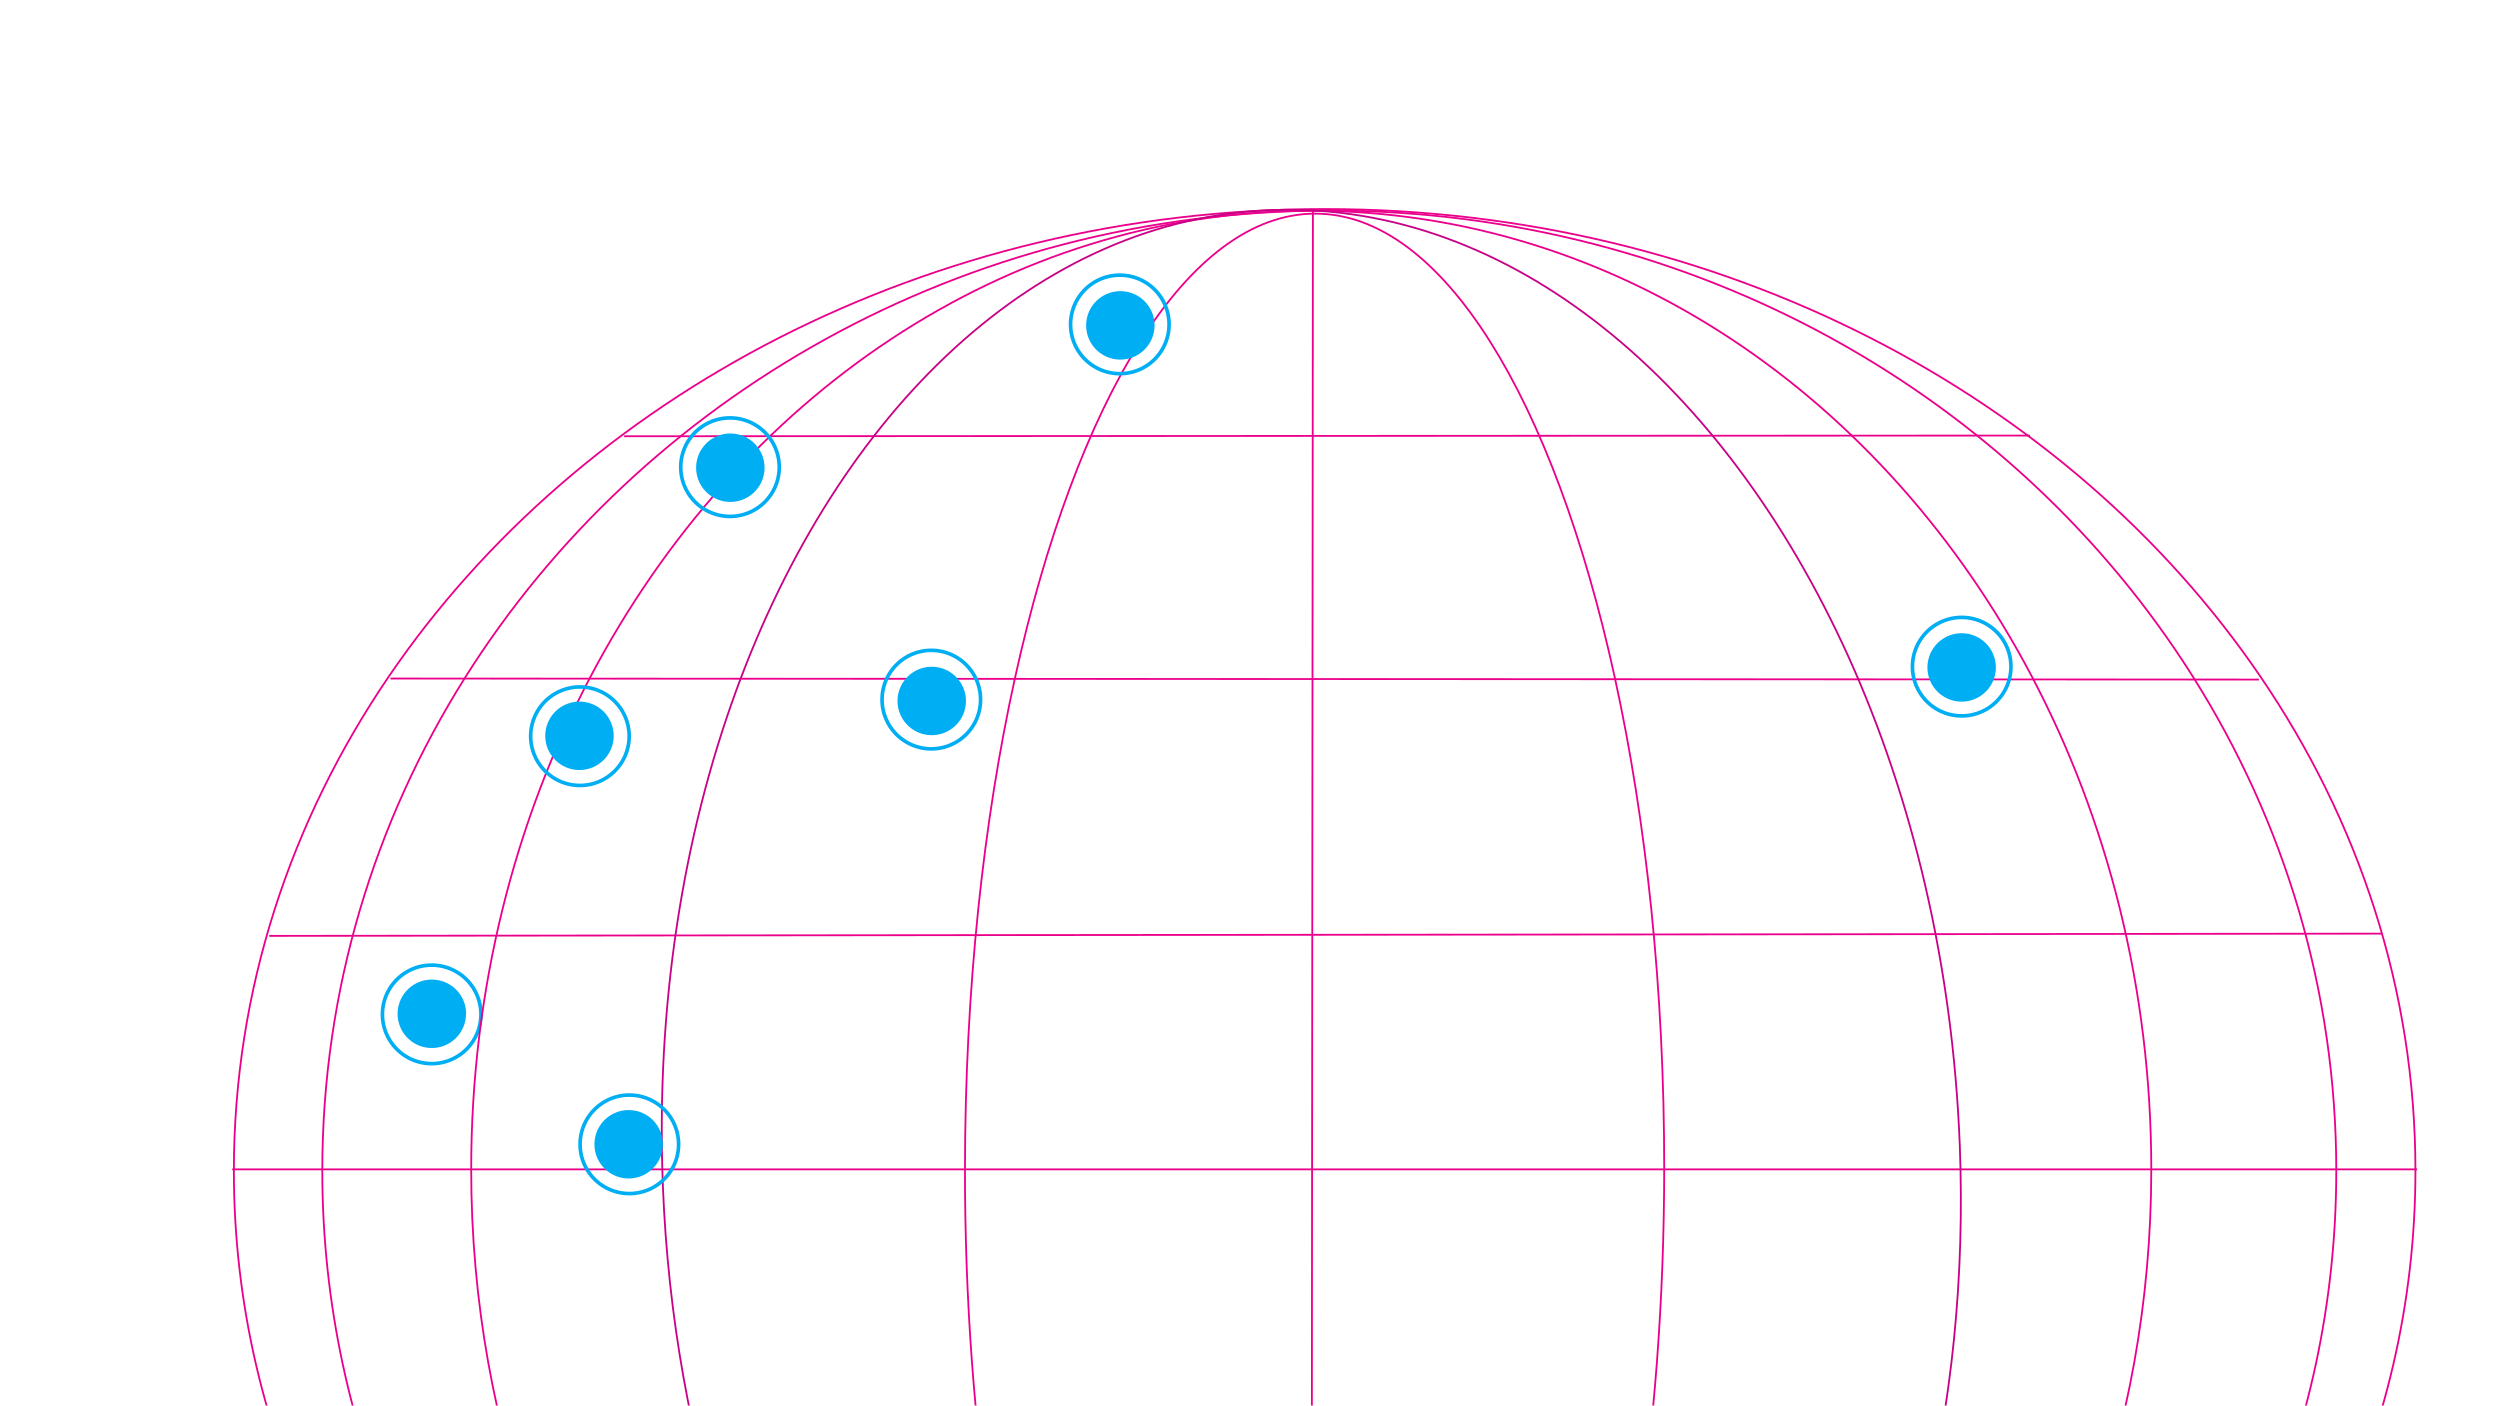 <svg id="Capa_1" data-name="Capa 1" xmlns="http://www.w3.org/2000/svg" viewBox="0 0 1366 768"><defs><style>.cls-1{fill:#00aef4;}.cls-2,.cls-3,.cls-4,.cls-5{fill:none;}.cls-2{stroke:#00aef4;stroke-width:2px;}.cls-2,.cls-4,.cls-5{stroke-miterlimit:10;}.cls-4{stroke:#eb008b;}.cls-5{stroke:#c80186;}</style></defs><title>Mesa de trabajo 1</title><path class="cls-1" d="M254.63,553.93A18.69,18.69,0,1,1,236,535.25a18.68,18.68,0,0,1,18.68,18.68"/><path class="cls-2" d="M262.78,554.26a26.91,26.91,0,1,1-26.91-26.91A26.91,26.91,0,0,1,262.78,554.26Z"/><rect class="cls-3" x="-486" y="-7057" width="1920" height="7826"/><path class="cls-4" d="M1319.79,639.75c0,290.25-266.83,525.54-596,525.54s-596-235.29-596-525.54c0-98.76,30.9-191.17,84.64-270.1,104.18-153,294.2-255.43,511.35-255.43,216.93,0,406.8,102.19,511,255C1288.77,448.22,1319.79,540.79,1319.79,639.75Z"/><line class="cls-4" x1="213.35" y1="370.75" x2="1234.26" y2="371.31"/><line class="cls-4" x1="341" y1="238.37" x2="1109.17" y2="237.99"/><line class="cls-4" x1="147.13" y1="511.36" x2="1301.53" y2="510.14"/><line class="cls-4" x1="126.89" y1="638.94" x2="1320.71" y2="638.94"/><path class="cls-4" d="M1276.54,639.71c0,289.78-246.34,524.68-550.22,524.68S176.11,929.49,176.11,639.71c0-98.6,28.52-190.85,78.13-269.66,96.18-152.77,271.61-255,472.08-255,200.28,0,375.56,102,471.8,254.55C1247.91,448.5,1276.54,540.92,1276.54,639.71Z"/><path class="cls-4" d="M1175.46,639c0,289.3-205.5,523.83-459,523.83s-459-234.53-459-523.83c0-98.45,23.8-190.55,65.18-269.23,80.24-152.53,226.58-254.61,393.82-254.61,167.06,0,313.28,101.87,393.57,254.15C1151.57,448,1175.46,540.31,1175.46,639Z"/><path class="cls-4" d="M909.32,638.89c-.23,288.31-85.94,522-191.45,521.91S527,927,527.26,638.65c.08-98.11,10.06-189.89,27.35-268.29,33.51-152,94.5-253.66,164.1-253.62S849,218.34,882.31,370.12C899.53,448.63,909.4,540.59,909.32,638.89Z"/><line class="cls-4" x1="717.37" y1="115.03" x2="716.47" y2="1162.78"/><path class="cls-5" d="M1070.83,625.86C1082,914.11,932.4,1152.63,736.71,1158.61S373.34,935.77,362.18,647.52c-3.8-98.08,11-190.41,39.93-269.78,56.05-153.87,165.08-259,294.18-263s245.77,94.1,313.63,243.93C1045,436.21,1067,527.58,1070.83,625.86Z"/><path class="cls-1" d="M1090.53,364.64A18.69,18.69,0,1,1,1071.85,346a18.68,18.68,0,0,1,18.68,18.68"/><path class="cls-2" d="M1098.78,364.26a26.91,26.91,0,1,1-26.91-26.91A26.91,26.91,0,0,1,1098.78,364.26Z"/><path class="cls-1" d="M417.75,255.55a18.69,18.69,0,1,1-18.68-18.68,18.68,18.68,0,0,1,18.68,18.68"/><path class="cls-2" d="M425.78,255.26a26.91,26.91,0,1,1-26.91-26.91A26.91,26.91,0,0,1,425.78,255.26Z"/><path class="cls-1" d="M362.19,625.22a18.69,18.69,0,1,1-18.68-18.68,18.68,18.68,0,0,1,18.68,18.68"/><path class="cls-2" d="M370.78,625.26a26.91,26.91,0,1,1-26.91-26.91A26.91,26.91,0,0,1,370.78,625.26Z"/><path class="cls-1" d="M335.31,402.05a18.69,18.69,0,1,1-18.69-18.69,18.68,18.68,0,0,1,18.69,18.69"/><path class="cls-2" d="M343.78,402.26a26.91,26.91,0,1,1-26.91-26.91A26.91,26.91,0,0,1,343.78,402.26Z"/><path class="cls-1" d="M527.79,383a18.69,18.69,0,1,1-18.69-18.68A18.69,18.69,0,0,1,527.79,383"/><path class="cls-2" d="M535.78,382.26a26.91,26.91,0,1,1-26.91-26.91A26.91,26.91,0,0,1,535.78,382.26Z"/><path class="cls-1" d="M630.85,177.78a18.69,18.69,0,1,1-18.68-18.68,18.68,18.68,0,0,1,18.68,18.68"/><path class="cls-2" d="M638.78,177.26a26.91,26.91,0,1,1-26.91-26.91A26.91,26.91,0,0,1,638.78,177.26Z"/></svg>